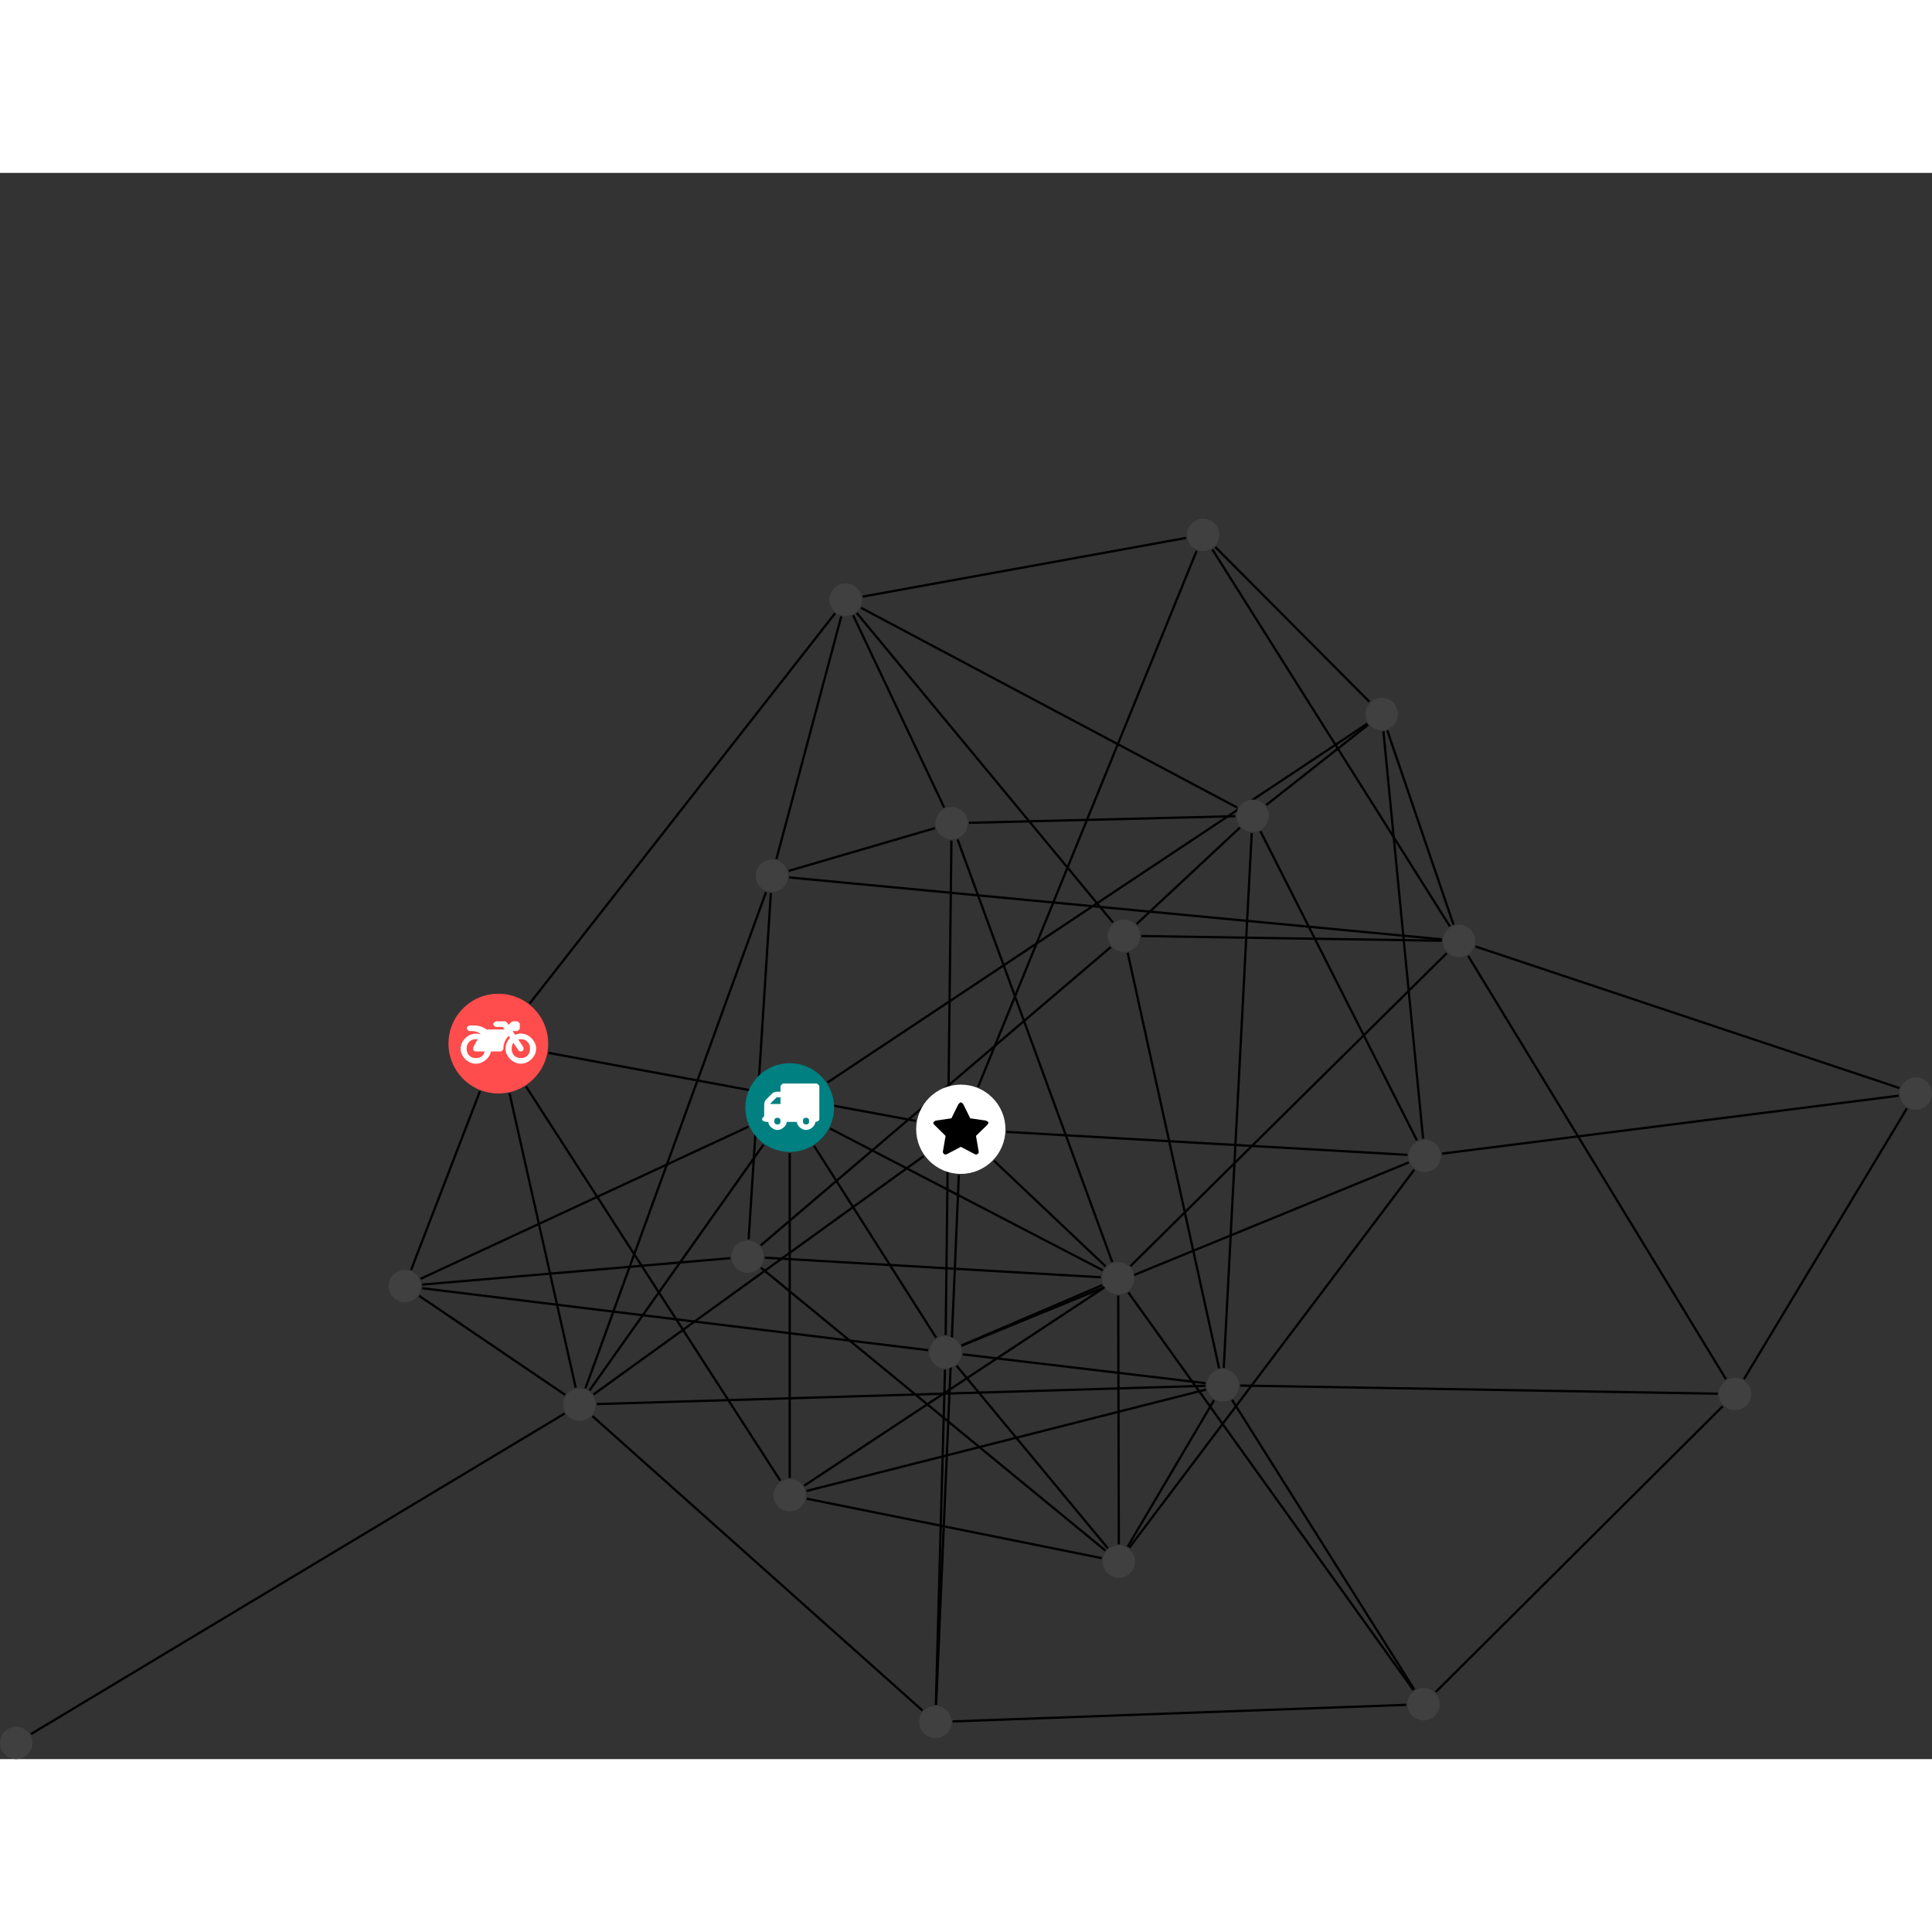 <?xml version="1.0" encoding="UTF-8"?>
<svg xmlns="http://www.w3.org/2000/svg" xmlns:xlink="http://www.w3.org/1999/xlink" width="336.539pt" height="336.539pt" viewBox="0.000 -60.231 336.539 276.308" version="1.1">
<rect x="0.000" y="-60.231" width="336.539" height="276.308" fill="#333333" stroke="none"/>
<defs>
<g>
<symbol overflow="visible" id="glyph0-0">
<path style="stroke:none;" d="M 1.422 -0.75 L 1.422 -7.922 L 3.562 -7.922 L 3.562 -0.891 L 1.422 -0.891 Z M 0.625 0 L 4.531 0 L 4.531 -8.812 L 0.438 -8.812 L 0.438 0 Z M 0.625 0 "/>
</symbol>
<symbol overflow="visible" id="glyph0-1">
<path style="stroke:none;" d="M 3.375 -0.844 C 3.375 -0.453 3.234 -0.266 2.844 -0.266 C 2.469 -0.266 2.297 -0.453 2.297 -0.844 C 2.297 -1.219 2.469 -1.422 2.844 -1.422 C 3.234 -1.422 3.375 -1.219 3.375 -0.844 Z M 1.594 -3.688 L 1.594 -3.859 C 1.594 -3.875 1.578 -3.875 1.594 -3.891 L 2.688 -4.969 C 2.703 -5 2.656 -4.984 2.688 -4.984 L 3.375 -4.984 L 3.375 -3.828 L 1.594 -3.828 Z M 8.359 -0.844 C 8.359 -0.453 8.219 -0.266 7.828 -0.266 C 7.453 -0.266 7.281 -0.453 7.281 -0.844 C 7.281 -1.219 7.453 -1.422 7.828 -1.422 C 8.219 -1.422 8.359 -1.219 8.359 -0.844 Z M 10.141 -6.891 C 10.141 -7.094 9.812 -7.391 9.609 -7.391 L 3.922 -7.391 C 3.719 -7.391 3.375 -7.094 3.375 -6.891 L 3.375 -5.969 L 2.672 -5.969 C 2.469 -5.969 2.078 -5.812 1.938 -5.672 L 0.844 -4.578 C 0.531 -4.266 0.531 -3.734 0.531 -3.328 L 0.531 -1.688 C 0.516 -1.688 0.172 -1.391 0.172 -1.203 C 0.172 -0.781 0.781 -0.703 1.062 -0.703 L 1.25 -0.703 C 1.25 -0.047 2.062 0.703 2.844 0.703 C 3.641 0.703 4.453 -0.047 4.453 -0.703 L 6.234 -0.703 C 6.234 -0.047 7.047 0.703 7.828 0.703 C 8.625 0.703 9.438 -0.047 9.438 -0.703 C 9.547 -0.703 10.141 -0.781 10.141 -1.203 Z M 10.141 -6.891 "/>
</symbol>
<symbol overflow="visible" id="glyph0-2">
<path style="stroke:none;" d="M 12.969 -2.906 C 12.844 -3.984 11.859 -5.016 10.781 -5.219 C 10.234 -5.328 9.703 -5.219 9.328 -5.031 L 8.875 -5.688 L 9.609 -5.688 C 9.812 -5.688 10.141 -5.984 10.141 -6.188 L 10.141 -6.891 C 10.141 -7.094 9.812 -7.391 9.609 -7.391 L 9.047 -7.391 C 8.969 -7.391 8.734 -7.312 8.656 -7.25 L 8.188 -6.766 L 7.891 -7.203 C 7.828 -7.281 7.594 -7.391 7.484 -7.391 L 6.078 -7.391 C 5.906 -7.391 5.547 -7.125 5.516 -6.953 C 5.484 -6.734 5.828 -6.406 6.047 -6.406 L 7.188 -6.406 L 7.484 -5.969 L 4.344 -5.969 C 4.141 -6.125 3.375 -6.672 2.141 -6.672 L 1.422 -6.672 C 1.219 -6.672 0.891 -6.375 0.891 -6.188 C 0.891 -5.984 1.219 -5.688 1.422 -5.688 L 1.781 -5.688 C 2.484 -5.688 2.906 -5.516 3.281 -5.188 L 3.25 -5.141 C 3.078 -5.188 2.797 -5.25 2.5 -5.25 C 1.109 -5.25 -0.172 -4 -0.172 -2.625 C -0.172 -1.25 1.109 0 2.5 0 C 3.75 0 4.953 -1.062 5.109 -2.141 L 6.766 -2.141 C 6.969 -2.141 7.281 -2.438 7.281 -2.625 C 7.281 -3.609 7.688 -4.391 8.219 -4.844 L 8.453 -4.5 C 7.969 -4.062 7.578 -3.203 7.672 -2.359 C 7.781 -1.172 8.969 -0.094 10.141 -0.016 C 11.703 0.094 13.156 -1.344 12.969 -2.906 Z M 2.5 -0.984 C 1.516 -0.984 0.875 -1.641 0.875 -2.625 C 0.875 -3.594 1.516 -4.281 2.5 -4.281 C 2.672 -4.281 2.844 -4.234 2.781 -4.25 L 2.047 -2.891 C 2 -2.781 2 -2.469 2.047 -2.359 C 2.125 -2.25 2.375 -2.141 2.5 -2.141 L 4.031 -2.141 C 3.891 -1.453 3.344 -0.984 2.5 -0.984 Z M 10.328 -0.984 C 9.344 -0.984 8.719 -1.641 8.719 -2.625 C 8.719 -3.109 8.859 -3.469 9.031 -3.641 L 9.906 -2.328 C 9.969 -2.219 10.203 -2.141 10.328 -2.141 C 10.391 -2.141 10.594 -2.188 10.641 -2.234 C 10.812 -2.344 10.844 -2.75 10.734 -2.922 L 9.875 -4.219 C 9.859 -4.219 10.094 -4.281 10.328 -4.281 C 11.297 -4.281 11.922 -3.594 11.922 -2.625 C 11.922 -1.641 11.297 -0.984 10.328 -0.984 Z M 10.328 -0.984 "/>
</symbol>
<symbol overflow="visible" id="glyph0-3">
<path style="stroke:none;" d="M 9.438 -5.078 C 9.438 -5.25 9.078 -5.453 8.938 -5.469 L 6.266 -5.859 L 5.078 -8.266 C 5.031 -8.375 4.75 -8.641 4.625 -8.641 C 4.5 -8.641 4.234 -8.375 4.172 -8.266 L 2.984 -5.859 L 0.312 -5.469 C 0.172 -5.453 -0.172 -5.25 -0.172 -5.078 C -0.172 -4.969 -0.062 -4.781 0.016 -4.719 L 1.969 -2.797 L 1.5 -0.062 C 1.5 -0.016 1.5 0.016 1.5 0.047 C 1.5 0.203 1.75 0.453 1.906 0.453 C 1.984 0.453 2.188 0.406 2.25 0.359 L 4.625 -0.891 L 7 0.359 C 7.062 0.406 7.266 0.453 7.344 0.453 C 7.5 0.453 7.75 0.203 7.75 0.047 C 7.75 0.016 7.75 -0.016 7.734 -0.062 L 7.266 -2.797 L 9.234 -4.719 C 9.297 -4.781 9.438 -4.969 9.438 -5.078 Z M 9.438 -5.078 "/>
</symbol>
</g>
<clipPath id="clip1">
  <path d="M 251 68 L 336.539 68 L 336.539 105 L 251 105 Z M 251 68 "/>
</clipPath>
<clipPath id="clip2">
  <path d="M 245 94 L 336.539 94 L 336.539 117 L 245 117 Z M 245 94 "/>
</clipPath>
<clipPath id="clip3">
  <path d="M 0 150 L 104 150 L 104 216.078 L 0 216.078 Z M 0 150 "/>
</clipPath>
<clipPath id="clip4">
  <path d="M 298 97 L 336.539 97 L 336.539 156 L 298 156 Z M 298 97 "/>
</clipPath>
<clipPath id="clip5">
  <path d="M 0 210 L 6 210 L 6 216.078 L 0 216.078 Z M 0 210 "/>
</clipPath>
<clipPath id="clip6">
  <path d="M 330 97 L 336.539 97 L 336.539 103 L 330 103 Z M 330 97 "/>
</clipPath>
</defs>
<g id="surface1">
<path style="fill:none;stroke-width:0.399;stroke-linecap:butt;stroke-linejoin:miter;stroke:rgb(0%,0%,0%);stroke-opacity:1;stroke-miterlimit:10;" d="M 0.001 -7.929 L 0.001 -64.515 " transform="matrix(1,0,0,-1,137.562,102.583)"/>
<path style="fill:none;stroke-width:0.399;stroke-linecap:butt;stroke-linejoin:miter;stroke:rgb(0%,0%,0%);stroke-opacity:1;stroke-miterlimit:10;" d="M 4.258 -6.69 L 25.512 -40.089 " transform="matrix(1,0,0,-1,137.562,102.583)"/>
<path style="fill:none;stroke-width:0.399;stroke-linecap:butt;stroke-linejoin:miter;stroke:rgb(0%,0%,0%);stroke-opacity:1;stroke-miterlimit:10;" d="M 7.036 -3.655 L 54.54 -28.347 " transform="matrix(1,0,0,-1,137.562,102.583)"/>
<path style="fill:none;stroke-width:0.399;stroke-linecap:butt;stroke-linejoin:miter;stroke:rgb(0%,0%,0%);stroke-opacity:1;stroke-miterlimit:10;" d="M -7.195 -3.335 L -64.3 -29.827 " transform="matrix(1,0,0,-1,137.562,102.583)"/>
<path style="fill:none;stroke-width:0.399;stroke-linecap:butt;stroke-linejoin:miter;stroke:rgb(0%,0%,0%);stroke-opacity:1;stroke-miterlimit:10;" d="M 6.602 4.388 L 100.606 66.876 " transform="matrix(1,0,0,-1,137.562,102.583)"/>
<path style="fill:none;stroke-width:0.399;stroke-linecap:butt;stroke-linejoin:miter;stroke:rgb(0%,0%,0%);stroke-opacity:1;stroke-miterlimit:10;" d="M -4.582 -6.472 L -34.874 -49.272 " transform="matrix(1,0,0,-1,137.562,102.583)"/>
<path style="fill:none;stroke-width:0.399;stroke-linecap:butt;stroke-linejoin:miter;stroke:rgb(0%,0%,0%);stroke-opacity:1;stroke-miterlimit:10;" d="M 61.243 29.876 L 113.583 29.063 " transform="matrix(1,0,0,-1,137.562,102.583)"/>
<path style="fill:none;stroke-width:0.399;stroke-linecap:butt;stroke-linejoin:miter;stroke:rgb(0%,0%,0%);stroke-opacity:1;stroke-miterlimit:10;" d="M 58.876 26.974 L 74.801 -45.425 " transform="matrix(1,0,0,-1,137.562,102.583)"/>
<path style="fill:none;stroke-width:0.399;stroke-linecap:butt;stroke-linejoin:miter;stroke:rgb(0%,0%,0%);stroke-opacity:1;stroke-miterlimit:10;" d="M 60.43 31.978 L 78.426 48.77 " transform="matrix(1,0,0,-1,137.562,102.583)"/>
<path style="fill:none;stroke-width:0.399;stroke-linecap:butt;stroke-linejoin:miter;stroke:rgb(0%,0%,0%);stroke-opacity:1;stroke-miterlimit:10;" d="M 56.301 32.247 L 11.68 86.149 " transform="matrix(1,0,0,-1,137.562,102.583)"/>
<path style="fill:none;stroke-width:0.399;stroke-linecap:butt;stroke-linejoin:miter;stroke:rgb(0%,0%,0%);stroke-opacity:1;stroke-miterlimit:10;" d="M 55.93 27.962 L -5.054 -24.015 " transform="matrix(1,0,0,-1,137.562,102.583)"/>
<path style="fill:none;stroke-width:0.399;stroke-linecap:butt;stroke-linejoin:miter;stroke:rgb(0%,0%,0%);stroke-opacity:1;stroke-miterlimit:10;" d="M 31.219 49.603 L 77.618 50.755 " transform="matrix(1,0,0,-1,137.562,102.583)"/>
<path style="fill:none;stroke-width:0.399;stroke-linecap:butt;stroke-linejoin:miter;stroke:rgb(0%,0%,0%);stroke-opacity:1;stroke-miterlimit:10;" d="M 28.168 46.513 L 27.168 -39.616 " transform="matrix(1,0,0,-1,137.562,102.583)"/>
<path style="fill:none;stroke-width:0.399;stroke-linecap:butt;stroke-linejoin:miter;stroke:rgb(0%,0%,0%);stroke-opacity:1;stroke-miterlimit:10;" d="M 29.243 46.696 L 56.18 -26.905 " transform="matrix(1,0,0,-1,137.562,102.583)"/>
<path style="fill:none;stroke-width:0.399;stroke-linecap:butt;stroke-linejoin:miter;stroke:rgb(0%,0%,0%);stroke-opacity:1;stroke-miterlimit:10;" d="M 26.911 52.259 L 11.051 85.743 " transform="matrix(1,0,0,-1,137.562,102.583)"/>
<path style="fill:none;stroke-width:0.399;stroke-linecap:butt;stroke-linejoin:miter;stroke:rgb(0%,0%,0%);stroke-opacity:1;stroke-miterlimit:10;" d="M 25.309 48.681 L -0.199 41.22 " transform="matrix(1,0,0,-1,137.562,102.583)"/>
<path style="fill:none;stroke-width:0.399;stroke-linecap:butt;stroke-linejoin:miter;stroke:rgb(0%,0%,0%);stroke-opacity:1;stroke-miterlimit:10;" d="M -45.937 3.677 L -1.636 -64.995 " transform="matrix(1,0,0,-1,137.562,102.583)"/>
<path style="fill:none;stroke-width:0.399;stroke-linecap:butt;stroke-linejoin:miter;stroke:rgb(0%,0%,0%);stroke-opacity:1;stroke-miterlimit:10;" d="M -42.015 9.528 L 21.961 -2.327 " transform="matrix(1,0,0,-1,137.562,102.583)"/>
<path style="fill:none;stroke-width:0.399;stroke-linecap:butt;stroke-linejoin:miter;stroke:rgb(0%,0%,0%);stroke-opacity:1;stroke-miterlimit:10;" d="M -53.953 2.853 L -65.953 -28.28 " transform="matrix(1,0,0,-1,137.562,102.583)"/>
<path style="fill:none;stroke-width:0.399;stroke-linecap:butt;stroke-linejoin:miter;stroke:rgb(0%,0%,0%);stroke-opacity:1;stroke-miterlimit:10;" d="M -45.281 18.145 L 7.899 86.095 " transform="matrix(1,0,0,-1,137.562,102.583)"/>
<path style="fill:none;stroke-width:0.399;stroke-linecap:butt;stroke-linejoin:miter;stroke:rgb(0%,0%,0%);stroke-opacity:1;stroke-miterlimit:10;" d="M -48.804 2.474 L -37.277 -48.792 " transform="matrix(1,0,0,-1,137.562,102.583)"/>
<path style="fill:none;stroke-width:0.399;stroke-linecap:butt;stroke-linejoin:miter;stroke:rgb(0%,0%,0%);stroke-opacity:1;stroke-miterlimit:10;" d="M 114.454 26.895 L 59.36 -27.616 " transform="matrix(1,0,0,-1,137.562,102.583)"/>
<path style="fill:none;stroke-width:0.399;stroke-linecap:butt;stroke-linejoin:miter;stroke:rgb(0%,0%,0%);stroke-opacity:1;stroke-miterlimit:10;" d="M 114.989 31.571 L 73.626 97.212 " transform="matrix(1,0,0,-1,137.562,102.583)"/>
<path style="fill:none;stroke-width:0.399;stroke-linecap:butt;stroke-linejoin:miter;stroke:rgb(0%,0%,0%);stroke-opacity:1;stroke-miterlimit:10;" d="M 115.626 31.872 L 104.094 65.688 " transform="matrix(1,0,0,-1,137.562,102.583)"/>
<g clip-path="url(#clip1)" clip-rule="nonzero">
<path style="fill:none;stroke-width:0.399;stroke-linecap:butt;stroke-linejoin:miter;stroke:rgb(0%,0%,0%);stroke-opacity:1;stroke-miterlimit:10;" d="M 119.461 28.06 L 193.297 3.403 " transform="matrix(1,0,0,-1,137.562,102.583)"/>
</g>
<path style="fill:none;stroke-width:0.399;stroke-linecap:butt;stroke-linejoin:miter;stroke:rgb(0%,0%,0%);stroke-opacity:1;stroke-miterlimit:10;" d="M 118.168 26.438 L 163.09 -47.319 " transform="matrix(1,0,0,-1,137.562,102.583)"/>
<path style="fill:none;stroke-width:0.399;stroke-linecap:butt;stroke-linejoin:miter;stroke:rgb(0%,0%,0%);stroke-opacity:1;stroke-miterlimit:10;" d="M 113.594 29.302 L -0.089 40.087 " transform="matrix(1,0,0,-1,137.562,102.583)"/>
<path style="fill:none;stroke-width:0.399;stroke-linecap:butt;stroke-linejoin:miter;stroke:rgb(0%,0%,0%);stroke-opacity:1;stroke-miterlimit:10;" d="M 2.926 -66.788 L 72.524 -49.116 " transform="matrix(1,0,0,-1,137.562,102.583)"/>
<path style="fill:none;stroke-width:0.399;stroke-linecap:butt;stroke-linejoin:miter;stroke:rgb(0%,0%,0%);stroke-opacity:1;stroke-miterlimit:10;" d="M 2.516 -65.866 L 54.696 -31.401 " transform="matrix(1,0,0,-1,137.562,102.583)"/>
<path style="fill:none;stroke-width:0.399;stroke-linecap:butt;stroke-linejoin:miter;stroke:rgb(0%,0%,0%);stroke-opacity:1;stroke-miterlimit:10;" d="M 2.958 -68.128 L 54.372 -78.491 " transform="matrix(1,0,0,-1,137.562,102.583)"/>
<path style="fill:none;stroke-width:0.399;stroke-linecap:butt;stroke-linejoin:miter;stroke:rgb(0%,0%,0%);stroke-opacity:1;stroke-miterlimit:10;" d="M 108.797 -101.374 L 77.055 -50.925 " transform="matrix(1,0,0,-1,137.562,102.583)"/>
<path style="fill:none;stroke-width:0.399;stroke-linecap:butt;stroke-linejoin:miter;stroke:rgb(0%,0%,0%);stroke-opacity:1;stroke-miterlimit:10;" d="M 108.645 -101.476 L 58.973 -32.19 " transform="matrix(1,0,0,-1,137.562,102.583)"/>
<path style="fill:none;stroke-width:0.399;stroke-linecap:butt;stroke-linejoin:miter;stroke:rgb(0%,0%,0%);stroke-opacity:1;stroke-miterlimit:10;" d="M 112.54 -101.8 L 162.524 -52.026 " transform="matrix(1,0,0,-1,137.562,102.583)"/>
<path style="fill:none;stroke-width:0.399;stroke-linecap:butt;stroke-linejoin:miter;stroke:rgb(0%,0%,0%);stroke-opacity:1;stroke-miterlimit:10;" d="M 107.387 -104.038 L 28.391 -106.929 " transform="matrix(1,0,0,-1,137.562,102.583)"/>
<path style="fill:none;stroke-width:0.399;stroke-linecap:butt;stroke-linejoin:miter;stroke:rgb(0%,0%,0%);stroke-opacity:1;stroke-miterlimit:10;" d="M 35.594 -9.265 L 55.024 -27.663 " transform="matrix(1,0,0,-1,137.562,102.583)"/>
<path style="fill:none;stroke-width:0.399;stroke-linecap:butt;stroke-linejoin:miter;stroke:rgb(0%,0%,0%);stroke-opacity:1;stroke-miterlimit:10;" d="M 37.766 -4.237 L 107.606 -8.237 " transform="matrix(1,0,0,-1,137.562,102.583)"/>
<path style="fill:none;stroke-width:0.399;stroke-linecap:butt;stroke-linejoin:miter;stroke:rgb(0%,0%,0%);stroke-opacity:1;stroke-miterlimit:10;" d="M 32.817 3.606 L 70.879 96.97 " transform="matrix(1,0,0,-1,137.562,102.583)"/>
<path style="fill:none;stroke-width:0.399;stroke-linecap:butt;stroke-linejoin:miter;stroke:rgb(0%,0%,0%);stroke-opacity:1;stroke-miterlimit:10;" d="M 23.34 -8.448 L -34.171 -49.972 " transform="matrix(1,0,0,-1,137.562,102.583)"/>
<path style="fill:none;stroke-width:0.399;stroke-linecap:butt;stroke-linejoin:miter;stroke:rgb(0%,0%,0%);stroke-opacity:1;stroke-miterlimit:10;" d="M 29.461 -11.749 L 25.504 -104.022 " transform="matrix(1,0,0,-1,137.562,102.583)"/>
<path style="fill:none;stroke-width:0.399;stroke-linecap:butt;stroke-linejoin:miter;stroke:rgb(0%,0%,0%);stroke-opacity:1;stroke-miterlimit:10;" d="M 75.606 -45.358 L 80.477 47.813 " transform="matrix(1,0,0,-1,137.562,102.583)"/>
<path style="fill:none;stroke-width:0.399;stroke-linecap:butt;stroke-linejoin:miter;stroke:rgb(0%,0%,0%);stroke-opacity:1;stroke-miterlimit:10;" d="M 72.454 -48.015 L 30.129 -42.987 " transform="matrix(1,0,0,-1,137.562,102.583)"/>
<path style="fill:none;stroke-width:0.399;stroke-linecap:butt;stroke-linejoin:miter;stroke:rgb(0%,0%,0%);stroke-opacity:1;stroke-miterlimit:10;" d="M 73.915 -50.972 L 58.864 -76.491 " transform="matrix(1,0,0,-1,137.562,102.583)"/>
<path style="fill:none;stroke-width:0.399;stroke-linecap:butt;stroke-linejoin:miter;stroke:rgb(0%,0%,0%);stroke-opacity:1;stroke-miterlimit:10;" d="M 72.434 -48.464 L -33.601 -51.647 " transform="matrix(1,0,0,-1,137.562,102.583)"/>
<path style="fill:none;stroke-width:0.399;stroke-linecap:butt;stroke-linejoin:miter;stroke:rgb(0%,0%,0%);stroke-opacity:1;stroke-miterlimit:10;" d="M 78.465 -48.425 L 161.645 -49.843 " transform="matrix(1,0,0,-1,137.562,102.583)"/>
<path style="fill:none;stroke-width:0.399;stroke-linecap:butt;stroke-linejoin:miter;stroke:rgb(0%,0%,0%);stroke-opacity:1;stroke-miterlimit:10;" d="M 81.997 48.134 L 109.258 -5.718 " transform="matrix(1,0,0,-1,137.562,102.583)"/>
<path style="fill:none;stroke-width:0.399;stroke-linecap:butt;stroke-linejoin:miter;stroke:rgb(0%,0%,0%);stroke-opacity:1;stroke-miterlimit:10;" d="M 77.969 52.243 L 12.422 87.056 " transform="matrix(1,0,0,-1,137.562,102.583)"/>
<path style="fill:none;stroke-width:0.399;stroke-linecap:butt;stroke-linejoin:miter;stroke:rgb(0%,0%,0%);stroke-opacity:1;stroke-miterlimit:10;" d="M 83.004 52.696 L 100.751 66.681 " transform="matrix(1,0,0,-1,137.562,102.583)"/>
<path style="fill:none;stroke-width:0.399;stroke-linecap:butt;stroke-linejoin:miter;stroke:rgb(0%,0%,0%);stroke-opacity:1;stroke-miterlimit:10;" d="M 29.907 -41.444 L 54.442 -30.929 " transform="matrix(1,0,0,-1,137.562,102.583)"/>
<path style="fill:none;stroke-width:0.399;stroke-linecap:butt;stroke-linejoin:miter;stroke:rgb(0%,0%,0%);stroke-opacity:1;stroke-miterlimit:10;" d="M 29.926 -41.487 L 107.829 -9.558 " transform="matrix(1,0,0,-1,137.562,102.583)"/>
<path style="fill:none;stroke-width:0.399;stroke-linecap:butt;stroke-linejoin:miter;stroke:rgb(0%,0%,0%);stroke-opacity:1;stroke-miterlimit:10;" d="M 29.059 -44.956 L 55.407 -76.765 " transform="matrix(1,0,0,-1,137.562,102.583)"/>
<path style="fill:none;stroke-width:0.399;stroke-linecap:butt;stroke-linejoin:miter;stroke:rgb(0%,0%,0%);stroke-opacity:1;stroke-miterlimit:10;" d="M 24.137 -42.265 L -64.042 -31.464 " transform="matrix(1,0,0,-1,137.562,102.583)"/>
<path style="fill:none;stroke-width:0.399;stroke-linecap:butt;stroke-linejoin:miter;stroke:rgb(0%,0%,0%);stroke-opacity:1;stroke-miterlimit:10;" d="M 27.051 -45.647 L 25.458 -104.022 " transform="matrix(1,0,0,-1,137.562,102.583)"/>
<path style="fill:none;stroke-width:0.399;stroke-linecap:butt;stroke-linejoin:miter;stroke:rgb(0%,0%,0%);stroke-opacity:1;stroke-miterlimit:10;" d="M 57.223 -32.757 L 57.325 -76.073 " transform="matrix(1,0,0,-1,137.562,102.583)"/>
<path style="fill:none;stroke-width:0.399;stroke-linecap:butt;stroke-linejoin:miter;stroke:rgb(0%,0%,0%);stroke-opacity:1;stroke-miterlimit:10;" d="M 54.204 -29.562 L -4.339 -26.151 " transform="matrix(1,0,0,-1,137.562,102.583)"/>
<path style="fill:none;stroke-width:0.399;stroke-linecap:butt;stroke-linejoin:miter;stroke:rgb(0%,0%,0%);stroke-opacity:1;stroke-miterlimit:10;" d="M 108.801 -10.819 L 59.149 -76.679 " transform="matrix(1,0,0,-1,137.562,102.583)"/>
<path style="fill:none;stroke-width:0.399;stroke-linecap:butt;stroke-linejoin:miter;stroke:rgb(0%,0%,0%);stroke-opacity:1;stroke-miterlimit:10;" d="M 110.329 -5.409 L 103.415 65.544 " transform="matrix(1,0,0,-1,137.562,102.583)"/>
<g clip-path="url(#clip2)" clip-rule="nonzero">
<path style="fill:none;stroke-width:0.399;stroke-linecap:butt;stroke-linejoin:miter;stroke:rgb(0%,0%,0%);stroke-opacity:1;stroke-miterlimit:10;" d="M 113.614 -8.03 L 193.168 2.067 " transform="matrix(1,0,0,-1,137.562,102.583)"/>
</g>
<path style="fill:none;stroke-width:0.399;stroke-linecap:butt;stroke-linejoin:miter;stroke:rgb(0%,0%,0%);stroke-opacity:1;stroke-miterlimit:10;" d="M 55.001 -77.175 L -5.019 -27.89 " transform="matrix(1,0,0,-1,137.562,102.583)"/>
<path style="fill:none;stroke-width:0.399;stroke-linecap:butt;stroke-linejoin:miter;stroke:rgb(0%,0%,0%);stroke-opacity:1;stroke-miterlimit:10;" d="M 69.047 99.228 L 12.727 89.009 " transform="matrix(1,0,0,-1,137.562,102.583)"/>
<path style="fill:none;stroke-width:0.399;stroke-linecap:butt;stroke-linejoin:miter;stroke:rgb(0%,0%,0%);stroke-opacity:1;stroke-miterlimit:10;" d="M 74.145 97.63 L 100.989 70.685 " transform="matrix(1,0,0,-1,137.562,102.583)"/>
<path style="fill:none;stroke-width:0.399;stroke-linecap:butt;stroke-linejoin:miter;stroke:rgb(0%,0%,0%);stroke-opacity:1;stroke-miterlimit:10;" d="M -64.031 -30.839 L -10.355 -26.233 " transform="matrix(1,0,0,-1,137.562,102.583)"/>
<path style="fill:none;stroke-width:0.399;stroke-linecap:butt;stroke-linejoin:miter;stroke:rgb(0%,0%,0%);stroke-opacity:1;stroke-miterlimit:10;" d="M -64.542 -32.792 L -39.113 -50.042 " transform="matrix(1,0,0,-1,137.562,102.583)"/>
<g clip-path="url(#clip3)" clip-rule="nonzero">
<path style="fill:none;stroke-width:0.399;stroke-linecap:butt;stroke-linejoin:miter;stroke:rgb(0%,0%,0%);stroke-opacity:1;stroke-miterlimit:10;" d="M -132.16 -109.124 L -39.203 -53.292 " transform="matrix(1,0,0,-1,137.562,102.583)"/>
</g>
<path style="fill:none;stroke-width:0.399;stroke-linecap:butt;stroke-linejoin:miter;stroke:rgb(0%,0%,0%);stroke-opacity:1;stroke-miterlimit:10;" d="M 8.977 85.556 L -2.316 43.29 " transform="matrix(1,0,0,-1,137.562,102.583)"/>
<path style="fill:none;stroke-width:0.399;stroke-linecap:butt;stroke-linejoin:miter;stroke:rgb(0%,0%,0%);stroke-opacity:1;stroke-miterlimit:10;" d="M -7.156 -22.964 L -3.285 37.36 " transform="matrix(1,0,0,-1,137.562,102.583)"/>
<path style="fill:none;stroke-width:0.399;stroke-linecap:butt;stroke-linejoin:miter;stroke:rgb(0%,0%,0%);stroke-opacity:1;stroke-miterlimit:10;" d="M -34.363 -53.745 L 23.125 -105.03 " transform="matrix(1,0,0,-1,137.562,102.583)"/>
<path style="fill:none;stroke-width:0.399;stroke-linecap:butt;stroke-linejoin:miter;stroke:rgb(0%,0%,0%);stroke-opacity:1;stroke-miterlimit:10;" d="M -35.585 -48.901 L -4.125 37.536 " transform="matrix(1,0,0,-1,137.562,102.583)"/>
<g clip-path="url(#clip4)" clip-rule="nonzero">
<path style="fill:none;stroke-width:0.399;stroke-linecap:butt;stroke-linejoin:miter;stroke:rgb(0%,0%,0%);stroke-opacity:1;stroke-miterlimit:10;" d="M 194.606 -0.14 L 166.215 -47.312 " transform="matrix(1,0,0,-1,137.562,102.583)"/>
</g>
<path style=" stroke:none;fill-rule:nonzero;fill:rgb(0%,50%,50%);fill-opacity:1;" d="M 145.289 102.582 C 145.289 98.316 141.832 94.855 137.562 94.855 C 133.293 94.855 129.832 98.316 129.832 102.582 C 129.832 106.852 133.293 110.312 137.562 110.312 C 141.832 110.312 145.289 106.852 145.289 102.582 Z M 145.289 102.582 "/>
<g style="fill:rgb(100%,100%,100%);fill-opacity:1;">
  <use xlink:href="#glyph0-1" x="132.581" y="105.786"/>
</g>
<path style=" stroke:none;fill-rule:nonzero;fill:rgb(25%,25%,25%);fill-opacity:1;" d="M 198.605 72.66 C 198.605 71.105 197.344 69.844 195.785 69.844 C 194.23 69.844 192.969 71.105 192.969 72.66 C 192.969 74.219 194.23 75.48 195.785 75.48 C 197.344 75.48 198.605 74.219 198.605 72.66 Z M 198.605 72.66 "/>
<path style=" stroke:none;fill-rule:nonzero;fill:rgb(25%,25%,25%);fill-opacity:1;" d="M 168.586 53.055 C 168.586 51.496 167.324 50.234 165.766 50.234 C 164.211 50.234 162.949 51.496 162.949 53.055 C 162.949 54.609 164.211 55.871 165.766 55.871 C 167.324 55.871 168.586 54.609 168.586 53.055 Z M 168.586 53.055 "/>
<path style=" stroke:none;fill-rule:nonzero;fill:rgb(100%,29.999%,29.999%);fill-opacity:1;" d="M 95.492 91.438 C 95.492 86.641 91.605 82.75 86.809 82.75 C 82.008 82.75 78.121 86.641 78.121 91.438 C 78.121 96.234 82.008 100.125 86.809 100.125 C 91.605 100.125 95.492 96.234 95.492 91.438 Z M 95.492 91.438 "/>
<g style="fill:rgb(100%,100%,100%);fill-opacity:1;">
  <use xlink:href="#glyph0-2" x="80.406" y="94.949"/>
</g>
<path style=" stroke:none;fill-rule:nonzero;fill:rgb(25%,25%,25%);fill-opacity:1;" d="M 256.977 73.566 C 256.977 72.012 255.715 70.75 254.16 70.75 C 252.605 70.75 251.344 72.012 251.344 73.566 C 251.344 75.125 252.605 76.387 254.16 76.387 C 255.715 76.387 256.977 75.125 256.977 73.566 Z M 256.977 73.566 "/>
<path style=" stroke:none;fill-rule:nonzero;fill:rgb(25%,25%,25%);fill-opacity:1;" d="M 140.379 170.113 C 140.379 168.555 139.117 167.297 137.562 167.297 C 136.004 167.297 134.742 168.555 134.742 170.113 C 134.742 171.668 136.004 172.93 137.562 172.93 C 139.117 172.93 140.379 171.668 140.379 170.113 Z M 140.379 170.113 "/>
<path style=" stroke:none;fill-rule:nonzero;fill:rgb(25%,25%,25%);fill-opacity:1;" d="M 250.781 206.512 C 250.781 204.953 249.52 203.691 247.965 203.691 C 246.406 203.691 245.145 204.953 245.145 206.512 C 245.145 208.066 246.406 209.328 247.965 209.328 C 249.52 209.328 250.781 208.066 250.781 206.512 Z M 250.781 206.512 "/>
<path style=" stroke:none;fill-rule:nonzero;fill:rgb(100%,100%,100%);fill-opacity:1;" d="M 175.141 106.363 C 175.141 102.07 171.66 98.586 167.367 98.586 C 163.074 98.586 159.59 102.07 159.59 106.363 C 159.59 110.656 163.074 114.137 167.367 114.137 C 171.66 114.137 175.141 110.656 175.141 106.363 Z M 175.141 106.363 "/>
<g style="fill:rgb(0%,0%,0%);fill-opacity:1;">
  <use xlink:href="#glyph0-3" x="162.744" y="110.313"/>
</g>
<path style=" stroke:none;fill-rule:nonzero;fill:rgb(25%,25%,25%);fill-opacity:1;" d="M 215.828 150.953 C 215.828 149.398 214.566 148.137 213.012 148.137 C 211.453 148.137 210.191 149.398 210.191 150.953 C 210.191 152.512 211.453 153.773 213.012 153.773 C 214.566 153.773 215.828 152.512 215.828 150.953 Z M 215.828 150.953 "/>
<path style=" stroke:none;fill-rule:nonzero;fill:rgb(25%,25%,25%);fill-opacity:1;" d="M 221.012 51.754 C 221.012 50.199 219.75 48.938 218.195 48.938 C 216.637 48.938 215.375 50.199 215.375 51.754 C 215.375 53.312 216.637 54.574 218.195 54.574 C 219.75 54.574 221.012 53.312 221.012 51.754 Z M 221.012 51.754 "/>
<path style=" stroke:none;fill-rule:nonzero;fill:rgb(25%,25%,25%);fill-opacity:1;" d="M 167.516 145.215 C 167.516 143.66 166.254 142.398 164.695 142.398 C 163.141 142.398 161.879 143.66 161.879 145.215 C 161.879 146.77 163.141 148.031 164.695 148.031 C 166.254 148.031 167.516 146.77 167.516 145.215 Z M 167.516 145.215 "/>
<path style=" stroke:none;fill-rule:nonzero;fill:rgb(25%,25%,25%);fill-opacity:1;" d="M 197.594 132.32 C 197.594 130.766 196.332 129.504 194.777 129.504 C 193.219 129.504 191.957 130.766 191.957 132.32 C 191.957 133.879 193.219 135.141 194.777 135.141 C 196.332 135.141 197.594 133.879 197.594 132.32 Z M 197.594 132.32 "/>
<path style=" stroke:none;fill-rule:nonzero;fill:rgb(25%,25%,25%);fill-opacity:1;" d="M 251 110.992 C 251 109.438 249.738 108.176 248.18 108.176 C 246.625 108.176 245.363 109.438 245.363 110.992 C 245.363 112.551 246.625 113.812 248.18 113.812 C 249.738 113.812 251 112.551 251 110.992 Z M 251 110.992 "/>
<path style=" stroke:none;fill-rule:nonzero;fill:rgb(25%,25%,25%);fill-opacity:1;" d="M 197.711 181.672 C 197.711 180.113 196.449 178.852 194.891 178.852 C 193.336 178.852 192.074 180.113 192.074 181.672 C 192.074 183.227 193.336 184.488 194.891 184.488 C 196.449 184.488 197.711 183.227 197.711 181.672 Z M 197.711 181.672 "/>
<path style=" stroke:none;fill-rule:nonzero;fill:rgb(25%,25%,25%);fill-opacity:1;" d="M 212.398 2.816 C 212.398 1.262 211.137 0 209.578 0 C 208.023 0 206.762 1.262 206.762 2.816 C 206.762 4.375 208.023 5.637 209.578 5.637 C 211.137 5.637 212.398 4.375 212.398 2.816 Z M 212.398 2.816 "/>
<path style=" stroke:none;fill-rule:nonzero;fill:rgb(25%,25%,25%);fill-opacity:1;" d="M 73.344 133.68 C 73.344 132.121 72.082 130.859 70.523 130.859 C 68.969 130.859 67.707 132.121 67.707 133.68 C 67.707 135.234 68.969 136.496 70.523 136.496 C 72.082 136.496 73.344 135.234 73.344 133.68 Z M 73.344 133.68 "/>
<g clip-path="url(#clip5)" clip-rule="nonzero">
<path style=" stroke:none;fill-rule:nonzero;fill:rgb(25%,25%,25%);fill-opacity:1;" d="M 5.637 213.258 C 5.637 211.703 4.375 210.441 2.816 210.441 C 1.262 210.441 0 211.703 0 213.258 C 0 214.816 1.262 216.078 2.816 216.078 C 4.375 216.078 5.637 214.816 5.637 213.258 Z M 5.637 213.258 "/>
</g>
<path style=" stroke:none;fill-rule:nonzero;fill:rgb(25%,25%,25%);fill-opacity:1;" d="M 150.137 14.113 C 150.137 12.555 148.875 11.293 147.32 11.293 C 145.762 11.293 144.5 12.555 144.5 14.113 C 144.5 15.668 145.762 16.93 147.32 16.93 C 148.875 16.93 150.137 15.668 150.137 14.113 Z M 150.137 14.113 "/>
<path style=" stroke:none;fill-rule:nonzero;fill:rgb(25%,25%,25%);fill-opacity:1;" d="M 133.031 128.555 C 133.031 127 131.77 125.738 130.215 125.738 C 128.656 125.738 127.395 127 127.395 128.555 C 127.395 130.113 128.656 131.375 130.215 131.375 C 131.77 131.375 133.031 130.113 133.031 128.555 Z M 133.031 128.555 "/>
<path style=" stroke:none;fill-rule:nonzero;fill:rgb(25%,25%,25%);fill-opacity:1;" d="M 243.5 34.035 C 243.5 32.48 242.238 31.219 240.68 31.219 C 239.125 31.219 237.863 32.48 237.863 34.035 C 237.863 35.594 239.125 36.855 240.68 36.855 C 242.238 36.855 243.5 35.594 243.5 34.035 Z M 243.5 34.035 "/>
<path style=" stroke:none;fill-rule:nonzero;fill:rgb(25%,25%,25%);fill-opacity:1;" d="M 103.766 154.32 C 103.766 152.762 102.504 151.5 100.945 151.5 C 99.391 151.5 98.129 152.762 98.129 154.32 C 98.129 155.875 99.391 157.137 100.945 157.137 C 102.504 157.137 103.766 155.875 103.766 154.32 Z M 103.766 154.32 "/>
<g clip-path="url(#clip6)" clip-rule="nonzero">
<path style=" stroke:none;fill-rule:nonzero;fill:rgb(25%,25%,25%);fill-opacity:1;" d="M 336.539 100.137 C 336.539 98.582 335.277 97.32 333.723 97.32 C 332.164 97.32 330.902 98.582 330.902 100.137 C 330.902 101.695 332.164 102.953 333.723 102.953 C 335.277 102.953 336.539 101.695 336.539 100.137 Z M 336.539 100.137 "/>
</g>
<path style=" stroke:none;fill-rule:nonzero;fill:rgb(25%,25%,25%);fill-opacity:1;" d="M 305.039 152.477 C 305.039 150.922 303.777 149.66 302.223 149.66 C 300.664 149.66 299.402 150.922 299.402 152.477 C 299.402 154.035 300.664 155.297 302.223 155.297 C 303.777 155.297 305.039 154.035 305.039 152.477 Z M 305.039 152.477 "/>
<path style=" stroke:none;fill-rule:nonzero;fill:rgb(25%,25%,25%);fill-opacity:1;" d="M 165.758 209.617 C 165.758 208.062 164.496 206.801 162.938 206.801 C 161.383 206.801 160.121 208.062 160.121 209.617 C 160.121 211.176 161.383 212.438 162.938 212.438 C 164.496 212.438 165.758 211.176 165.758 209.617 Z M 165.758 209.617 "/>
<path style=" stroke:none;fill-rule:nonzero;fill:rgb(25%,25%,25%);fill-opacity:1;" d="M 137.285 62.211 C 137.285 60.652 136.023 59.391 134.469 59.391 C 132.914 59.391 131.652 60.652 131.652 62.211 C 131.652 63.766 132.914 65.027 134.469 65.027 C 136.023 65.027 137.285 63.766 137.285 62.211 Z M 137.285 62.211 "/>
</g>
</svg>
